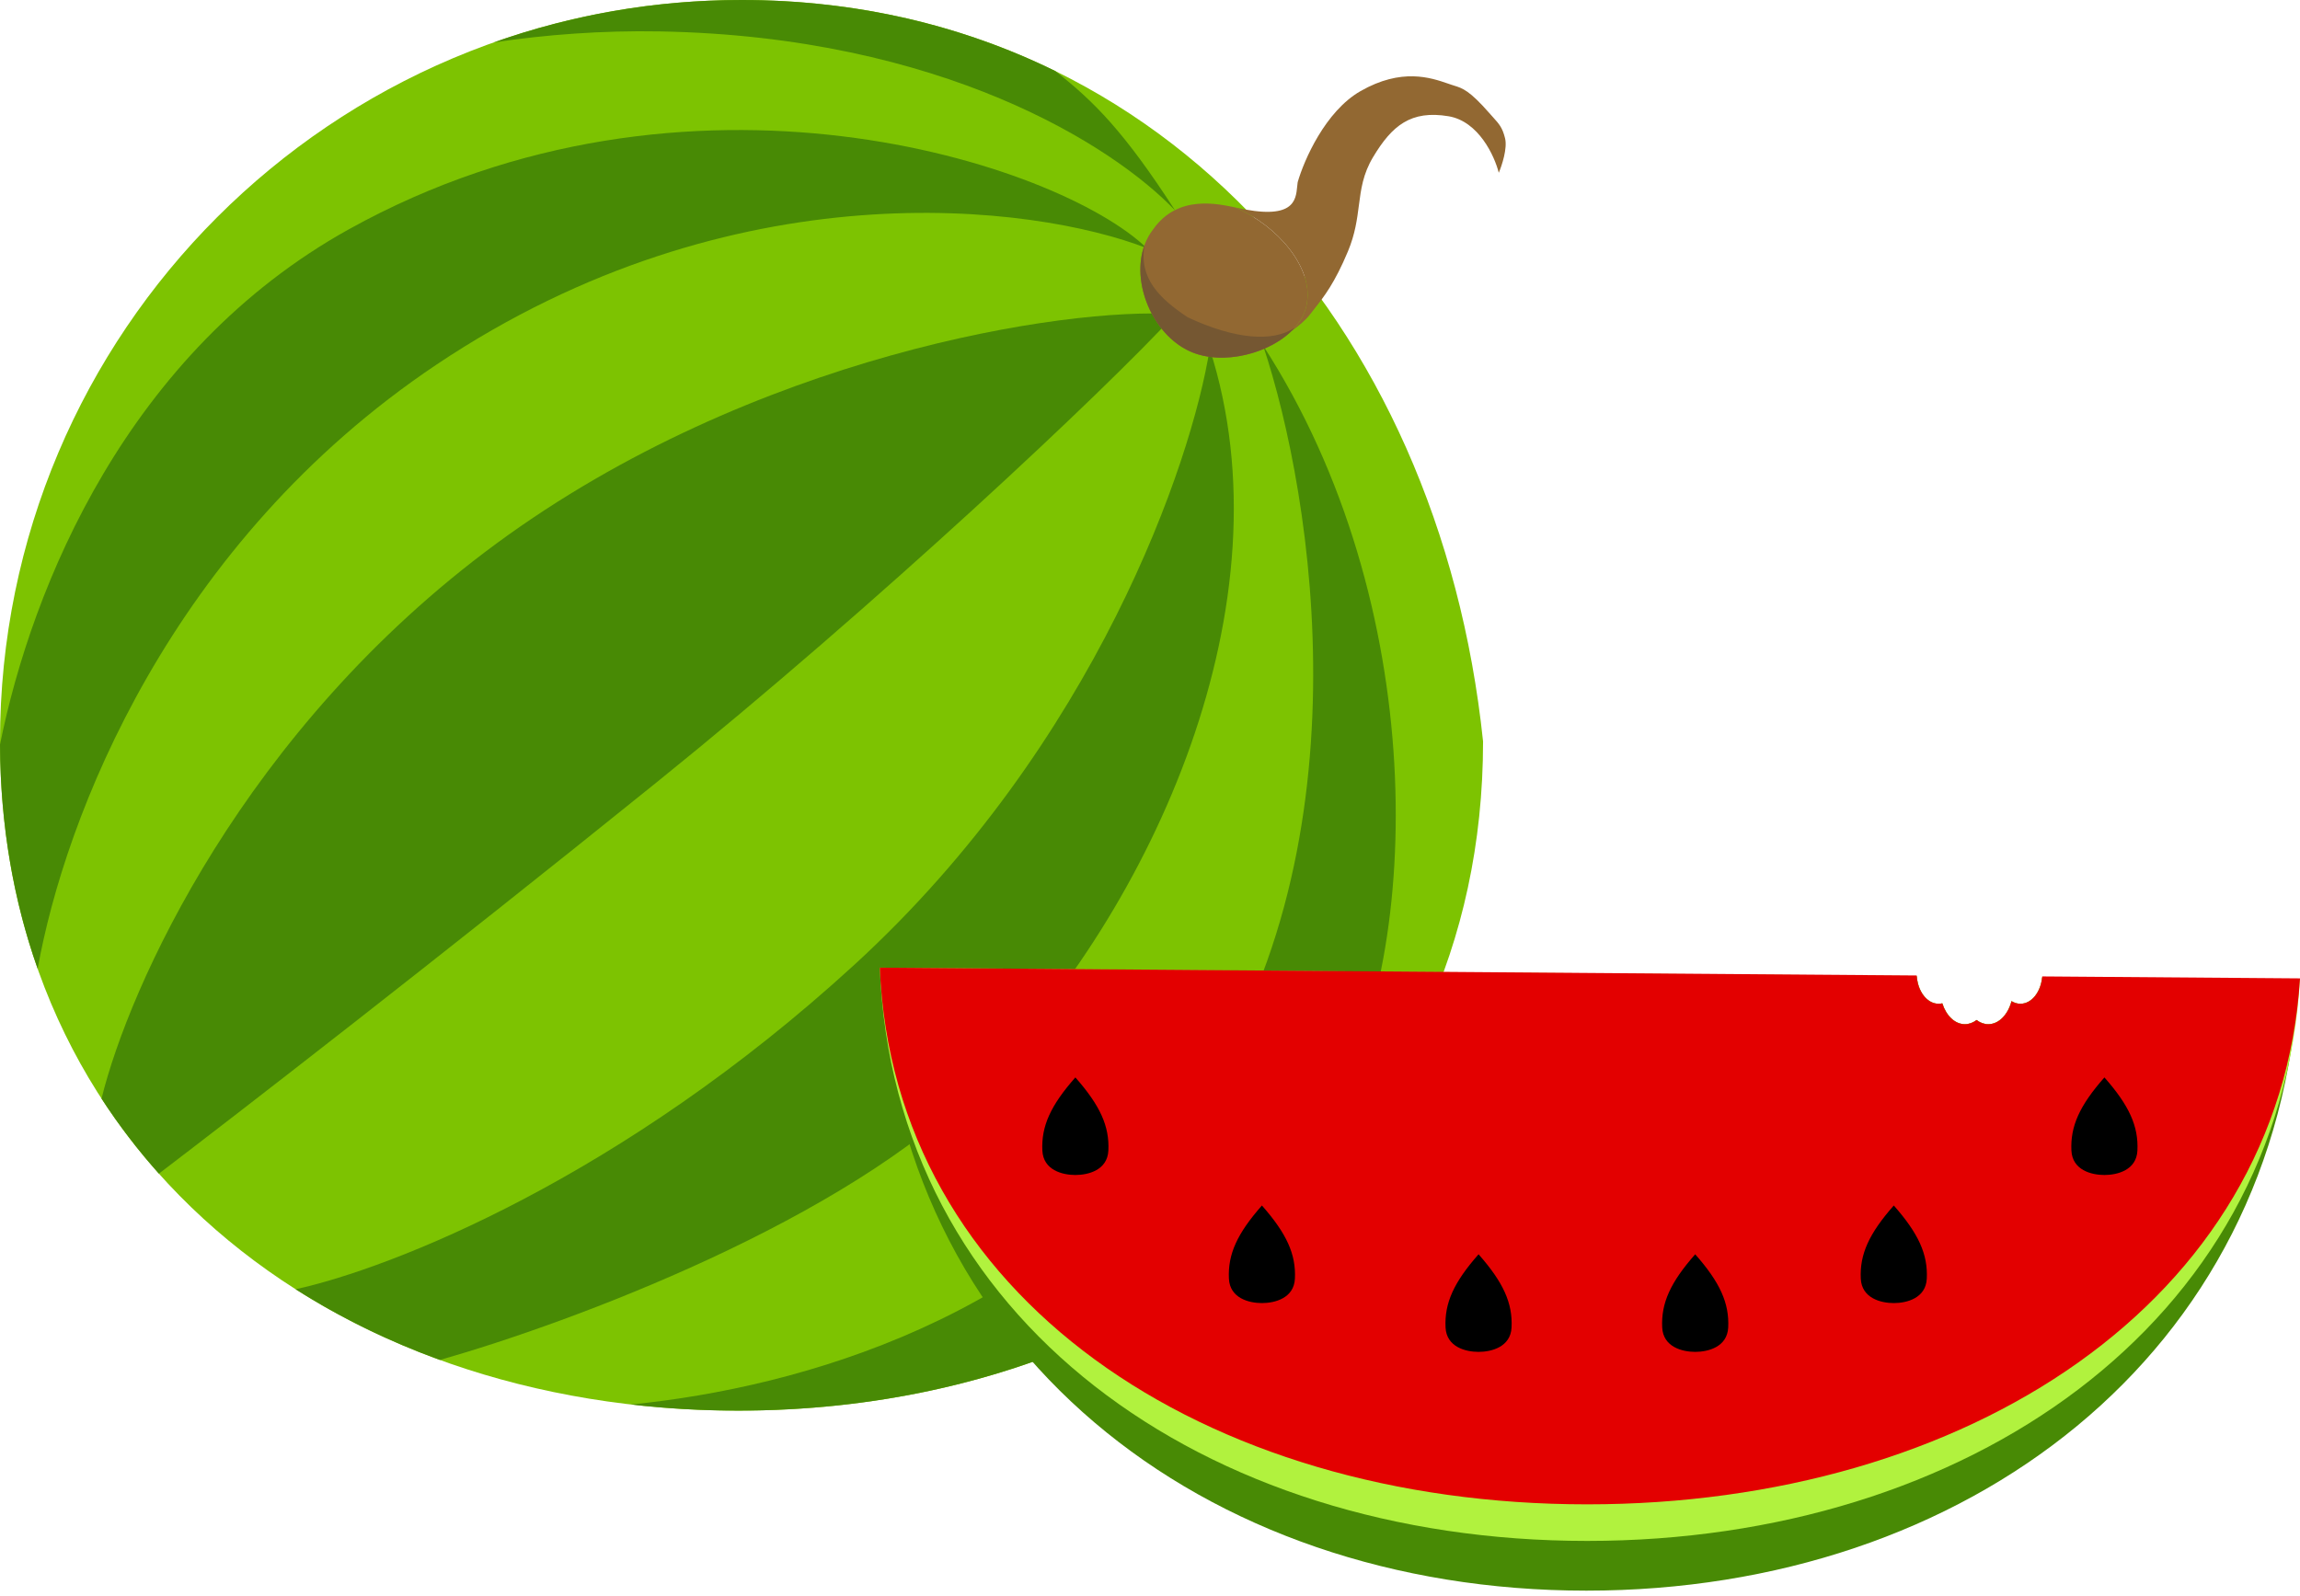 <svg width="366" height="254" viewBox="0 0 366 254" fill="none" xmlns="http://www.w3.org/2000/svg">
  <g>
    <path
      d="M236 118C236 183.17 182.67 224.5 117.5 224.5C52.33 224.5 0 183.17 0 118C0 52.83 52.83 0 118 0C183.17 0 229 51 236 118Z"
      fill="#7DC301" />
  </g>
  <g>
    <path
      d="M176.278 211.808C158.928 220.064 138.849 224.5 117.5 224.5C111.687 224.5 105.976 224.171 100.395 223.526C127.829 220.809 166.36 209.444 189 177.5C218.2 136.3 209 79 201 55C227.5 96 226.5 151 212 176.5C204.169 190.271 189.063 202.994 176.278 211.808Z"
      fill="#488A05" />
    <path
      d="M70.006 216.44C61.812 213.462 54.115 209.692 47.041 205.185C62.269 201.839 98.917 187.493 136 153.5C174.4 118.3 189.667 73.5 192.5 55.5C205.5 96 183.5 144.5 156 172.5C134.701 194.186 91.065 210.436 70.006 216.44Z"
      fill="#488A05" />
    <path
      d="M25.284 186.784C21.948 183.051 18.896 179.067 16.156 174.847C20.457 157.292 38.709 116.126 79 86.5C119.8 56.5 169.667 48.833 187 50C175.833 62.167 139.7 96.1 104.5 124.5C69.577 152.676 37.345 177.604 25.284 186.784Z"
      fill="#488A05" />
    <path
      d="M5.993 154.183C2.153 143.313 0.053 131.371 0.001 118.493C5.075 93.283 20.316 56.047 55.5 36.5C109.5 6.5 168.5 26 182.5 39.5C164.5 32.5 116.7 26.4 69.5 58C27.072 86.405 10.285 130.136 5.993 154.183Z"
      fill="#488A05" />
    <path
      d="M105 5C149.8 5.8 177.167 23.167 187 33.5C178.85 20.881 174.042 16.11 167.932 11.308C153.104 4.028 136.316 0 118 0C104.171 0 90.897 2.379 78.566 6.75C86.913 5.503 95.767 4.835 105 5Z"
      fill="#488A05" />
  </g>
  <g>
    <path
      d="M208 48C207.305 54.607 196.134 59.013 189.326 55.906C182.518 52.798 178.959 42.36 183.5 36.5C187.459 30.86 194 32.5 196.5 33C203.5 36 208.805 42.607 208 48Z"
      fill="#926832" />
    <path
      d="M205.499 52.708C206.603 51.92 207.797 50.937 208.5 50C208.737 49.683 208.987 49.367 209.25 49.034C210.646 47.267 212.396 45.05 214.5 40C215.653 37.233 215.955 34.891 216.24 32.68C216.574 30.097 216.884 27.694 218.5 25C221.5 20 224.5 17.5 230.5 18.5C235.3 19.3 237.833 24.833 238.5 27.5C239 26.333 239.9 23.6 239.5 22C239.077 20.31 238.581 19.76 237.594 18.666C237.413 18.466 237.216 18.247 237 18C233.838 14.386 232.716 14.037 231.423 13.635C231.285 13.592 231.145 13.548 231 13.5C230.826 13.442 230.643 13.379 230.451 13.313C227.683 12.358 223.046 10.759 216.5 14.5C210.9 17.7 207.5 25.5 206.5 29C206.468 29.21 206.445 29.441 206.422 29.682C206.204 31.927 205.89 35.167 196.5 33C203.5 36 208.806 42.607 208 48C207.815 49.758 206.888 51.361 205.499 52.708Z"
      fill="#926832" />
  </g>
  <g>
    <path
      d="M206.045 52.139C202.537 54.509 196.5 54 189 50.5C184.5 47.5 181.205 44.285 182.126 39C179.943 44.958 183.407 53.203 189.327 55.906C194.571 58.3 202.406 56.234 206.045 52.139Z"
      fill="#755732" />

  </g>
  <g>
    <path
      d="M309.079 159.68C308.887 159.726 308.69 159.75 308.488 159.75C306.701 159.75 305.228 157.872 305.024 155.45L140 154C142.178 214.815 191.437 253.152 252.446 253.152C312.789 253.152 362.532 215.647 365.758 155.984L324.959 155.625C324.701 157.962 323.256 159.75 321.512 159.75C321.006 159.75 320.526 159.6 320.093 159.33C319.527 161.475 318.085 163 316.395 163C315.723 163 315.089 162.758 314.535 162.332C313.98 162.758 313.347 163 312.674 163C311.078 163 309.703 161.639 309.079 159.68Z"
      fill="#488A05" />

  </g>
  <g>
    <path
      d="M309.079 159.68C308.887 159.726 308.69 159.75 308.488 159.75C306.672 159.75 305.18 157.811 305.015 155.333L140 154C142.181 209.961 191.492 245.239 252.566 245.239C312.974 245.239 362.77 210.727 366 155.826L324.972 155.494C324.754 157.894 323.288 159.75 321.512 159.75C321.006 159.75 320.526 159.6 320.093 159.33C319.527 161.475 318.085 163 316.395 163C315.723 163 315.089 162.758 314.535 162.332C313.98 162.758 313.347 163 312.674 163C311.078 163 309.703 161.639 309.079 159.68Z"
      fill="#B1F23E" />

  </g>
  <g>
    <path
      d="M309.079 159.68C308.887 159.726 308.69 159.75 308.488 159.75C306.652 159.75 305.146 157.766 305.01 155.248L140 154C142.181 206.389 191.492 239.416 252.566 239.416C312.974 239.416 362.77 207.107 366 155.709L324.98 155.399C324.793 157.845 323.312 159.75 321.512 159.75C321.006 159.75 320.526 159.6 320.093 159.33C319.527 161.475 318.085 163 316.395 163C315.723 163 315.089 162.758 314.535 162.332C313.98 162.758 313.347 163 312.674 163C311.078 163 309.703 161.639 309.079 159.68Z"
      fill="#E30000" />
  </g>
  <g>
    <path
      d="M171.123 187.001C169.06 187.001 166.022 186.225 165.871 183.119C165.684 179.236 167.184 175.936 171.123 171.471C175.061 175.936 176.562 179.236 176.374 183.119C176.224 186.225 173.186 187.001 171.123 187.001Z"
      fill="black" />
    <path
      d="M334.877 187.001C332.814 187.001 329.775 186.225 329.625 183.119C329.438 179.236 330.938 175.936 334.877 171.471C338.815 175.936 340.316 179.236 340.128 183.119C339.978 186.225 336.94 187.001 334.877 187.001Z"
      fill="black" />
    <path
      d="M301.36 207.385C299.297 207.385 296.258 206.608 296.108 203.502C295.921 199.62 297.421 196.32 301.36 191.855C305.298 196.32 306.799 199.62 306.611 203.502C306.461 206.608 303.423 207.385 301.36 207.385Z"
      fill="black" />
    <path
      d="M269.758 215.15C267.695 215.15 264.657 214.373 264.507 211.267C264.319 207.385 265.82 204.085 269.758 199.62C273.697 204.085 275.197 207.385 275.01 211.267C274.86 214.373 271.821 215.15 269.758 215.15Z"
      fill="black" />
    <path
      d="M200.809 207.385C198.746 207.385 195.708 206.608 195.557 203.502C195.37 199.62 196.87 196.32 200.809 191.855C204.747 196.32 206.248 199.62 206.06 203.502C205.91 206.608 202.872 207.385 200.809 207.385Z"
      fill="black" />
    <path
      d="M235.284 215.15C233.22 215.15 230.182 214.373 230.032 211.267C229.845 207.385 231.345 204.085 235.284 199.62C239.222 204.085 240.723 207.385 240.535 211.267C240.385 214.373 237.347 215.15 235.284 215.15Z"
      fill="black" />

  </g>
</svg>